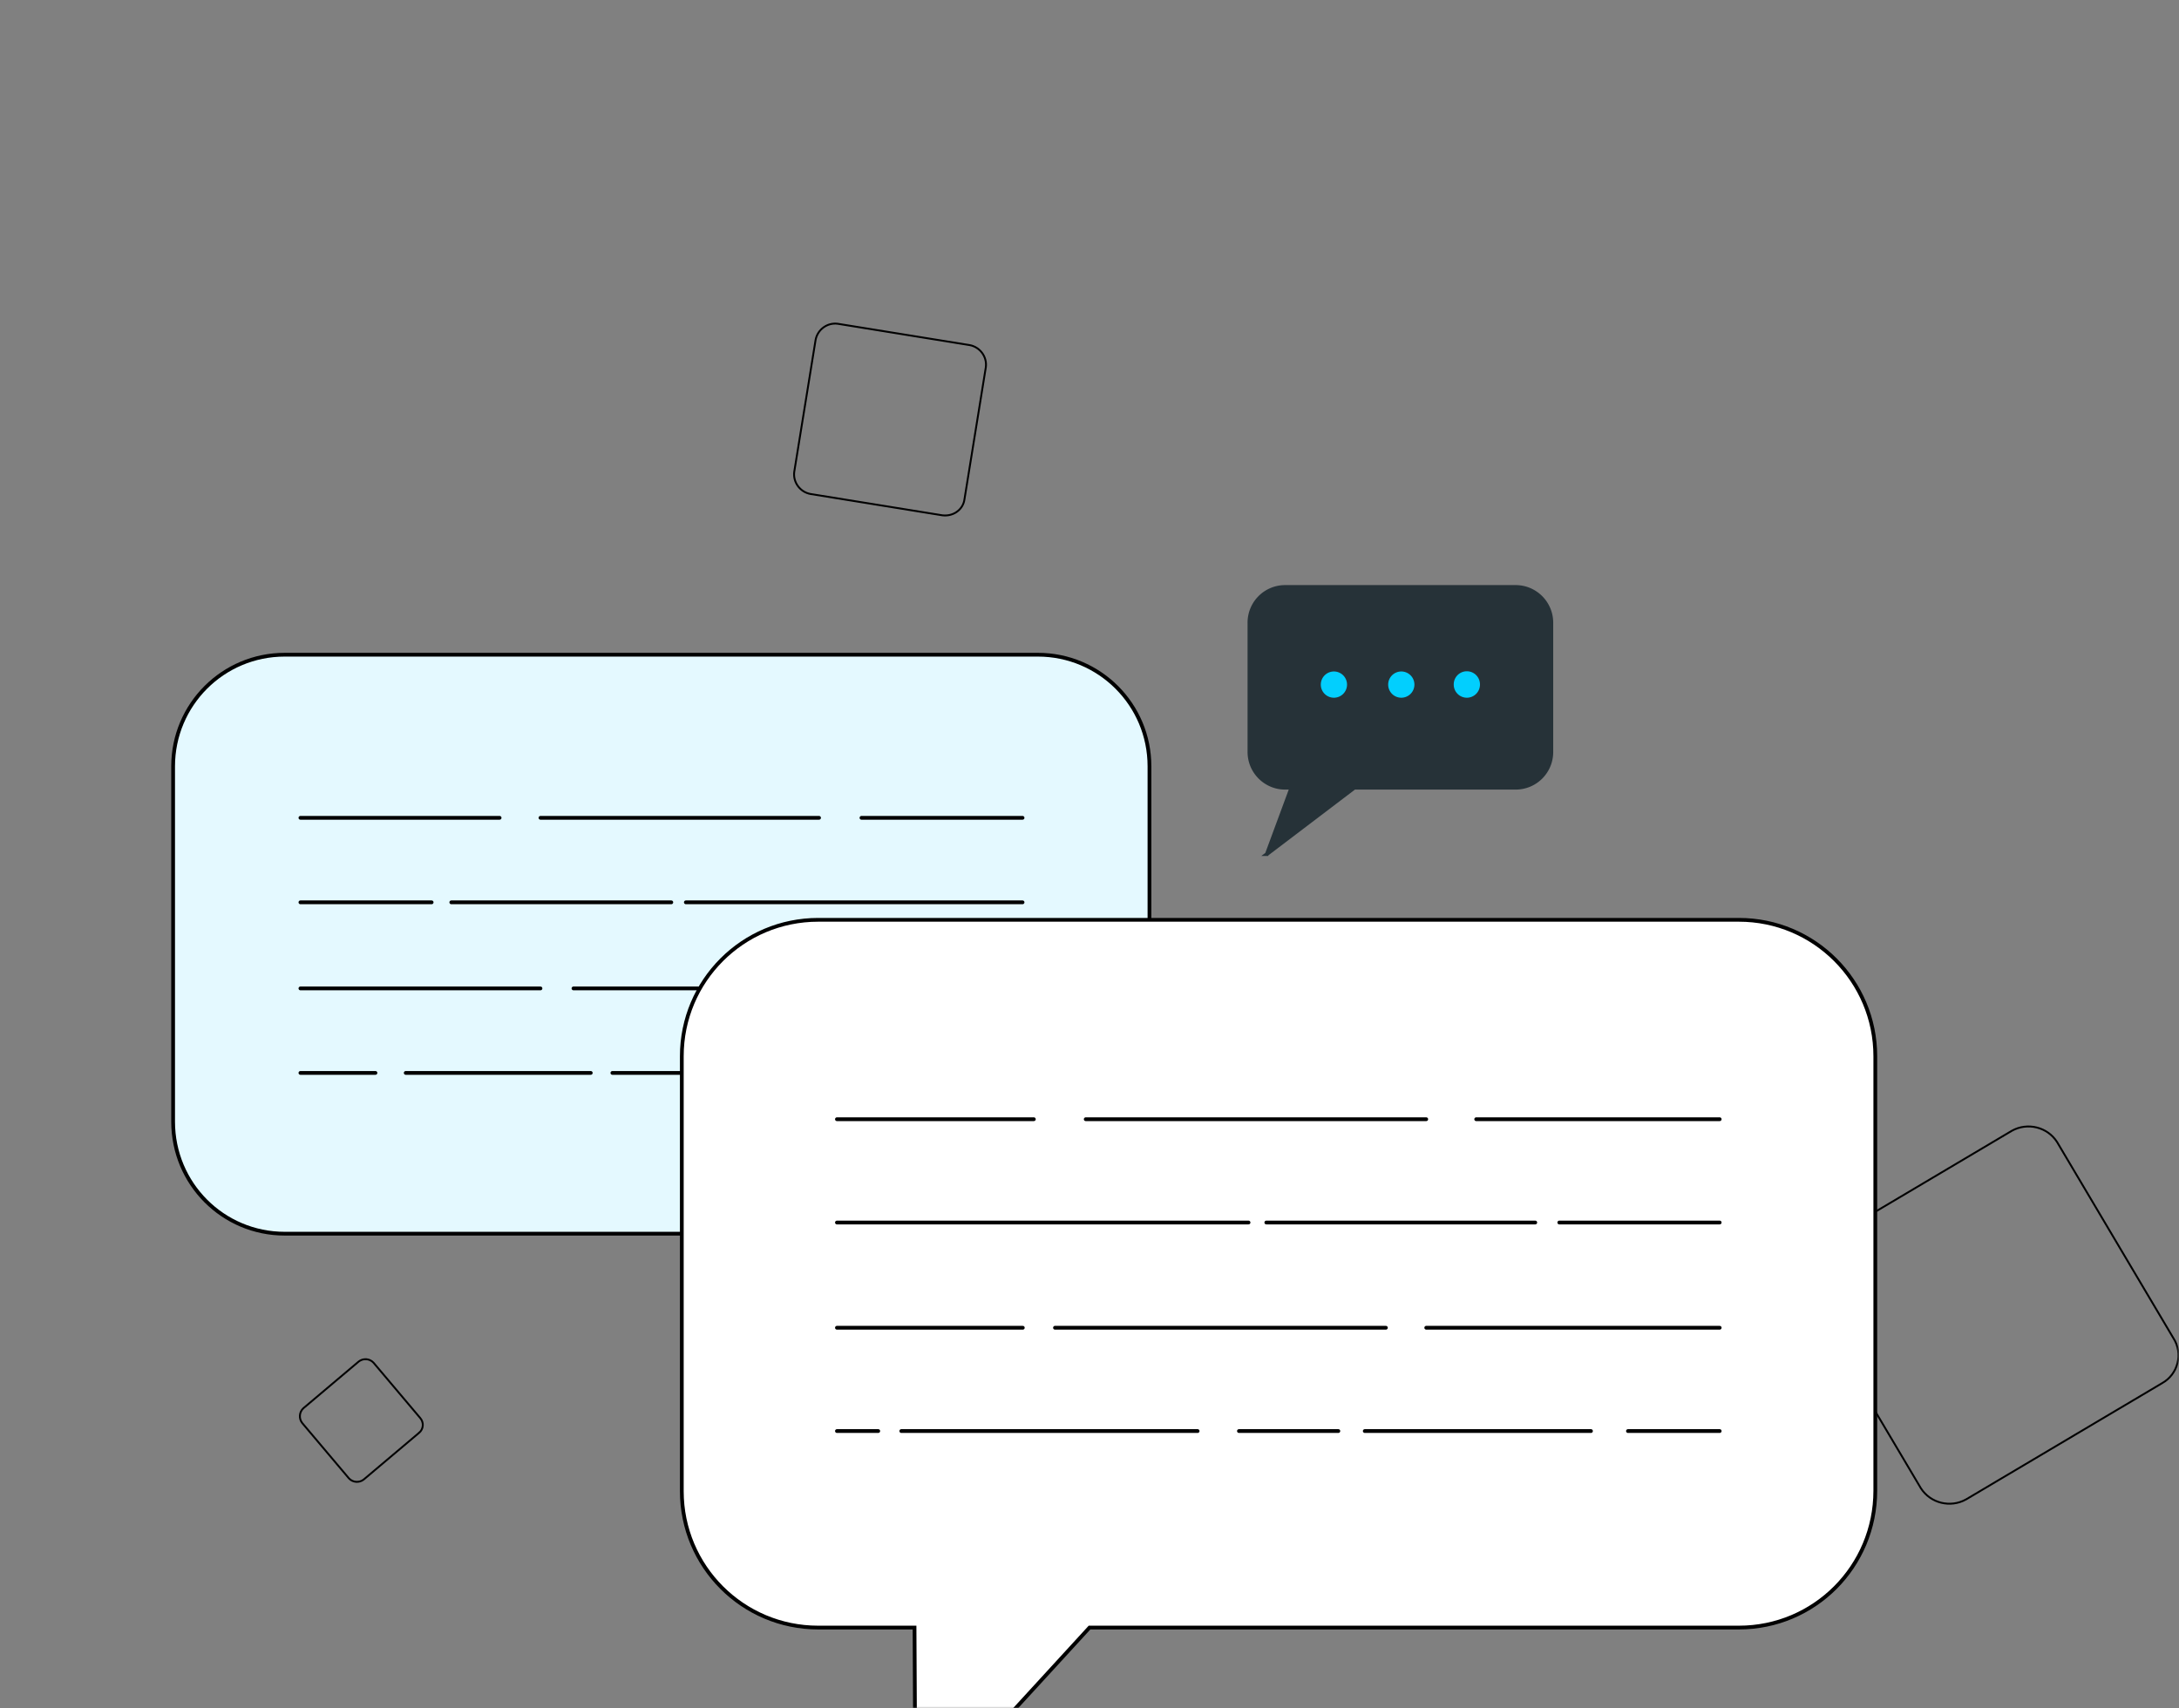 <svg width="579" height="454" viewBox="0 0 579 454" fill="none" xmlns="http://www.w3.org/2000/svg"><rect x="0" y="0" width="579" height="454" fill="#808080" stroke="none"/><mask id="mask0_47_221" style="mask-type:alpha" maskUnits="userSpaceOnUse" x="0" y="0" width="579" height="454"><path fill="#C4C4C4" d="M0 0h579v454H0z"/></mask><g mask="url(#mask0_47_221)"><path d="M250.434 136.96l-35.093-5.677c-2.752-.516-4.645-3.097-4.301-5.849l5.677-35.093c.516-2.752 3.097-4.645 5.849-4.3l35.093 5.676c2.752.516 4.645 3.097 4.301 5.849l-5.677 35.093c-.344 2.752-2.925 4.645-5.849 4.301zM111.34 380.812l-14.675 12.385c-1.18.948-2.93.83-3.96-.306l-12.386-14.675c-.948-1.18-.83-2.931.307-3.961L95.3 361.87c1.18-.948 2.93-.83 3.96.307l12.386 14.675c1.073 1.218.873 3.012-.307 3.96zm463.185-13.214l-52.097 30.895c-4.164 2.33-9.456 1.022-12.011-2.954l-30.895-52.097c-2.331-4.163-1.022-9.456 2.954-12.011l52.096-30.895c4.164-2.33 9.456-1.022 12.012 2.954l30.894 52.097c2.744 4.2 1.21 9.681-2.953 12.011z" stroke="#000" stroke-width=".5" stroke-miterlimit="10" stroke-linecap="round"/><path d="M175.769 327.876H75.649C59.26 327.876 46 314.609 46 298.104v-94.436C46 187.267 59.259 174 75.65 174h200.134c16.391 0 29.65 13.267 29.65 29.668v94.54c0 16.401-13.259 29.668-29.65 29.668H175.769z" fill="#E4F9FF" stroke="#000" stroke-miterlimit="10"/><path d="M271.713 217.353h-42.804m-11.275 0h-74.02m-10.858 0h-52.93m0 22.459h34.869m5.22 0h58.464m3.863 0h89.471m0 22.878H231.31m-6.995 0h-71.931m-8.77 0H79.826m0 22.46h19.94m8.039 0h49.172m5.742 0h21.611m8.978 0h64.415m5.011 0h8.979" stroke="#000" stroke-miterlimit="10" stroke-linecap="round"/><path d="M336.63 226.999l23.24-17.65h42.865a9.47 9.47 0 009.481-9.488v-34.374c0-5.207-4.234-9.487-9.481-9.487h-61.254a9.47 9.47 0 00-9.481 9.487v34.374c0 5.207 4.233 9.488 9.481 9.488h1.676l-6.527 17.65z" fill="#263238" stroke="#263238" stroke-miterlimit="10" stroke-linecap="round"/><path d="M389.769 185.432a3.484 3.484 0 01-3.483-3.486 3.484 3.484 0 116.967 0 3.484 3.484 0 01-3.484 3.486zm-17.419 0a3.485 3.485 0 01-3.484-3.486 3.485 3.485 0 013.484-3.486 3.485 3.485 0 013.484 3.486 3.485 3.485 0 01-3.484 3.486zm-17.904 0a3.485 3.485 0 01-3.484-3.486 3.485 3.485 0 013.484-3.486 3.485 3.485 0 013.484 3.486 3.485 3.485 0 01-3.484 3.486z" fill="#02CFFE"/><path d="M462.058 432.559H289.507L243.261 483l-.255-50.441h-25.595c-20.036 0-36.244-16.217-36.244-36.266V280.726c0-20.048 16.208-36.266 36.244-36.266h244.647c20.036 0 36.244 16.218 36.244 36.266v115.439c0 20.177-16.208 36.394-36.244 36.394z" fill="#fff" stroke="#000" stroke-miterlimit="10"/><path d="M222.388 297.455h52.324m13.783 0h90.482m13.273 0h64.703m0 27.455h-42.625m-6.381 0H336.48m-4.722 0h-109.37m0 27.965h49.389m8.55 0h87.93m10.72 0h77.976m0 27.456h-24.375m-9.827 0h-60.109m-7.019 0h-26.418m-10.975 0h-78.741m-6.125 0h-10.975" stroke="#000" stroke-miterlimit="10" stroke-linecap="round"/></g></svg>